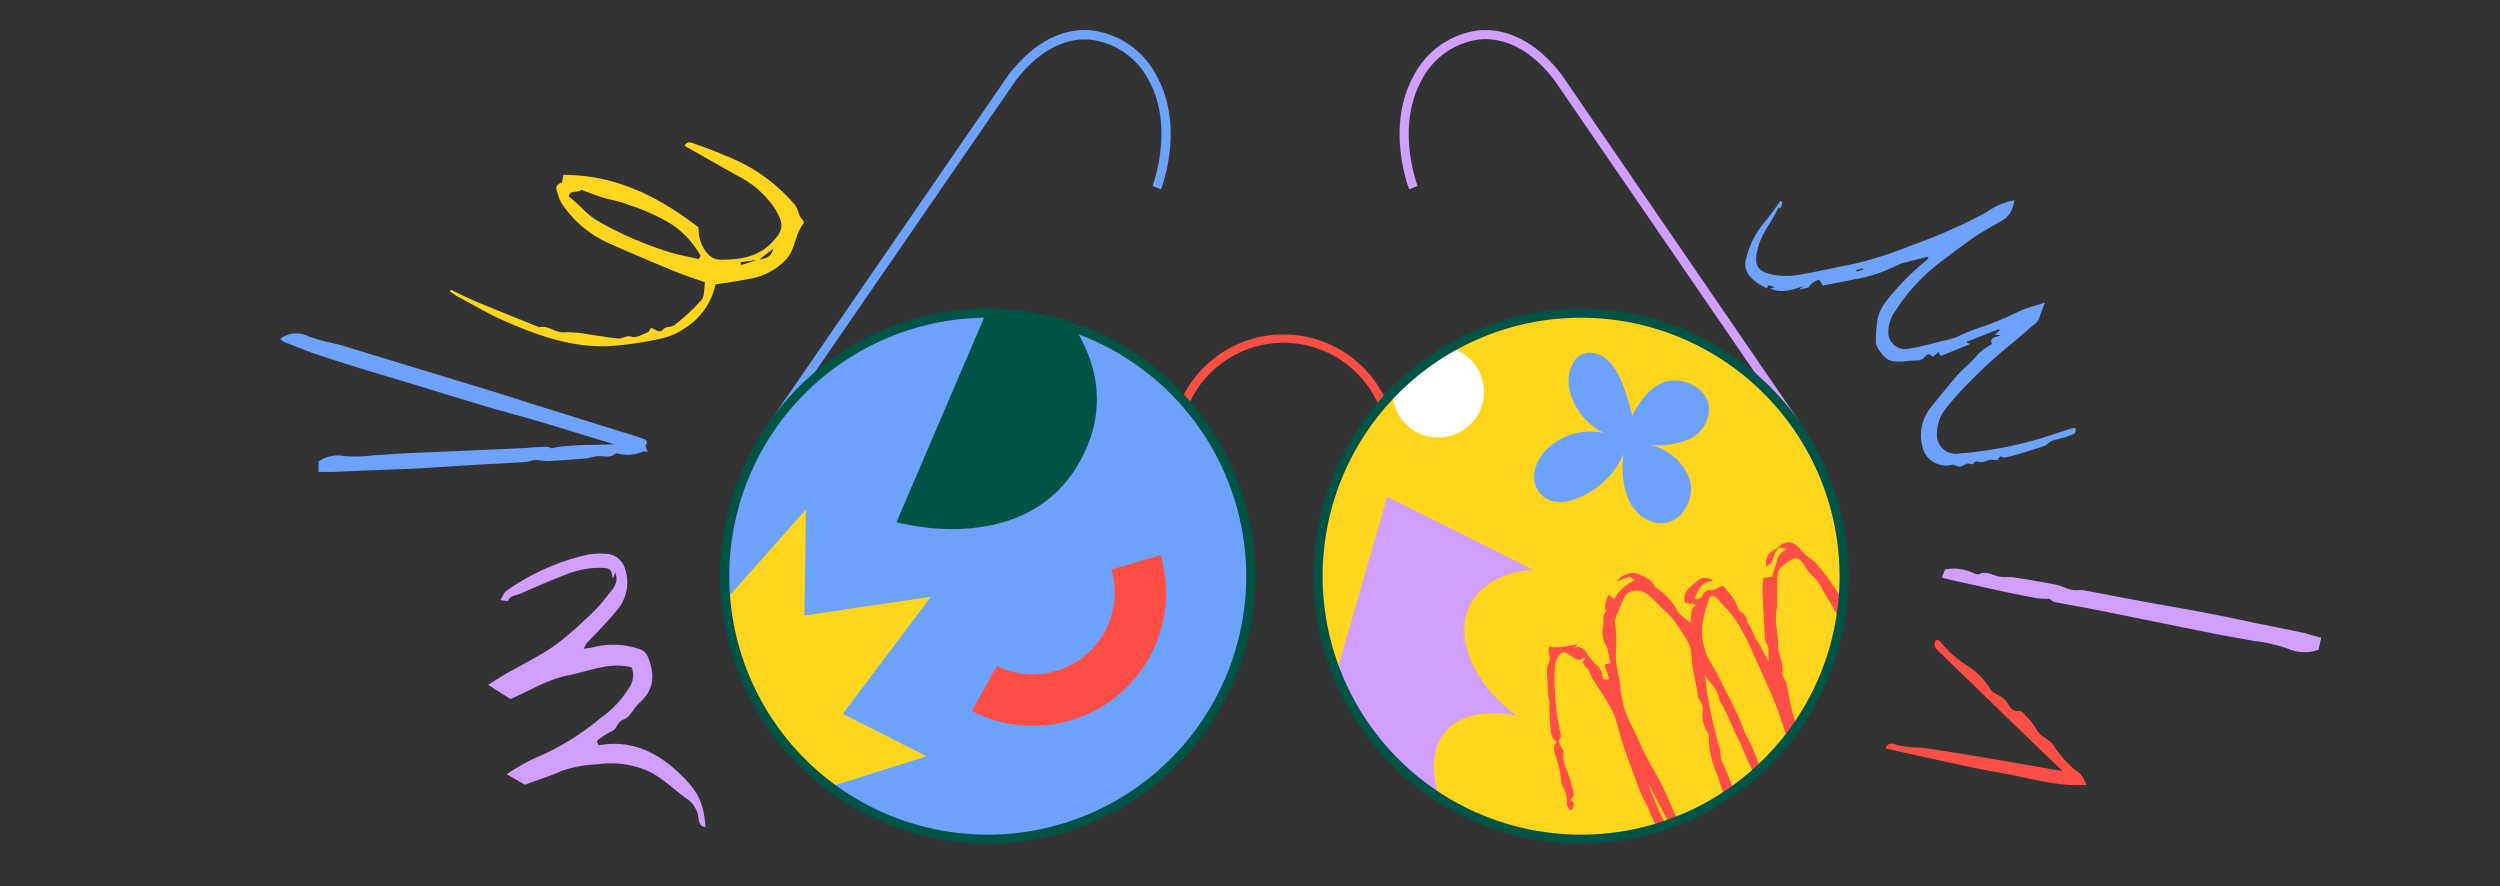 <svg id="Layer_1" data-name="Layer 1" xmlns="http://www.w3.org/2000/svg" viewBox="0 0 316 112"><rect x="0" y="0" width="316" height="112" fill="#333333" stroke="none"/><defs><clipPath id="clip-path"><circle class="cls-1" cx="124.86" cy="72.83" r="33.24"/></clipPath><clipPath id="clip-path-2"><circle class="cls-1" cx="199.85" cy="72.83" r="33.24"/></clipPath><style>.cls-1{fill:none}.cls-3{fill:#6ea2ff}.cls-4{fill:#005446}.cls-5{fill:#ffd61d}.cls-6{fill:#ff4e45}.cls-7{fill:#d09fff}.cls-8{clip-path:url(#clip-path-2)}</style></defs><g style="clip-path:url(#clip-path)"><path class="cls-3" d="M74.71 20.06h111.54V131.6H74.71z"/><path class="cls-4" d="M127.5 32.88L113.32 66s17.35 5 23.8-8.89-9.62-24.23-9.62-24.23z"/><path class="cls-5" d="M88.84 79.1l13.03-14.7-.2 13.4 15.98-2.36-11.13 14.79 10.6 5.37-19.91 6.26-5.23-10.47-3.14-12.29z"/></g><path class="cls-3" d="M97.08 55.64l-.94-.64 31.29-45.48c3-3.94 6.65-6 10.36-5.7a10.69 10.69 0 018.39 5.74c3.59 6.42.7 14 .58 14.37l-1.07-.42c0-.07 2.82-7.45-.51-13.39A9.56 9.56 0 00137.71 5c-3.3-.24-6.62 1.62-9.35 5.22z"/><path class="cls-6" d="M174.27 51.22a13.11 13.11 0 00-24-.13l-1-.48a14.25 14.25 0 0126 .16z"/><path class="cls-7" d="M226.5 53.93l-30-43.76c-2.71-3.58-6-5.44-9.33-5.2a9.56 9.56 0 00-7.47 5.15c-3.33 6-.54 13.32-.51 13.39l-1.07.42c-.12-.33-3-7.95.58-14.37a10.69 10.69 0 018.39-5.74c3.71-.26 7.37 1.76 10.34 5.68l30 43.78z"/><path class="cls-4" d="M124.86 106.64a33.81 33.81 0 1133.81-33.81 33.85 33.85 0 01-33.81 33.81zm0-66.48a32.67 32.67 0 1032.66 32.67 32.71 32.71 0 00-32.66-32.67z"/><g class="cls-8"><path class="cls-5" d="M140.91 19.31h144.9v147.86h-144.9z"/><circle cx="181.79" cy="49.53" r="5.78" style="fill:#fff"/><circle class="cls-1" cx="199.85" cy="72.83" r="33.24"/><path class="cls-6" d="M245.15 102.23a4 4 0 00-.51 0 1.82 1.82 0 00-.31.16 1.24 1.24 0 01-.23-.24c-.69-1.42-1.35-2.85-2-4.26s-1.34-2.56-2-3.85-1.39-2.83-2.08-4.25a1.58 1.58 0 01-.24-.73c0-.57-.37-.91-.6-1.34-.55-1-1.06-2.06-1.58-3.1s-1.08-2.12-1.6-3.19a4.75 4.75 0 01-.44-1.17 3.53 3.53 0 01.21-1.08l-.55.41c-.05 0-.13 0-.16-.07a31.53 31.53 0 00-2-3.81c-.68-1-1-2.13-2-2.93a8.37 8.37 0 01-1.13-1.54c-.77-1.09-1.31-.65-2.16-.06a8 8 0 00-.89.81 5 5 0 00-.24 1.09v3.7c-.45 1.58.16 3.15.08 4.74a9.16 9.16 0 00.48 2.14 5 5 0 01.1 1 2 2 0 00.36 1.37 1.44 1.44 0 01.18.53c.26 1.23.46 2.47.8 3.67.42 1.51.92 3 1.47 4.48.69 1.87 1.53 3.69 2.18 5.58 1 3 2.39 5.87 3.45 8.86.23.63.39 1.29.63 1.92a.92.92 0 01-.51 1.33c-.17-.14-.42-.25-.54-.45a25.19 25.19 0 01-1.72-3.19c-.58-1.47-1.38-2.85-1.94-4.33-1-2.69-1.89-5.44-2.8-8.18-.74-2.19-1.41-4.41-2.19-6.59-.51-1.41-1.16-2.78-1.76-4.16-.48-1.09-1-2.17-1.46-3.24a15.72 15.72 0 00-.92-1.89 14.68 14.68 0 00-2.22-3.37c-.48-.44-.88-1-1.33-1.41s-.85-.38-1 .2a19.42 19.42 0 00-.83 3.34 7.93 7.93 0 001.3 5c.53.87 1 1.79 1.44 2.71.65 1.27 1.29 2.55 1.9 3.84.3.64.49 1.32.79 2s.74 1.28 1 2c.94 2.39 1.84 4.79 2.75 7.19a15.55 15.55 0 011 3.79c.11 1 .45 1.87.63 2.81a5.48 5.48 0 01.1 1.71c-.05.32-.41.81-.67.84-.66.09-1.42.3-2-.39a15.46 15.46 0 01-1-1.28c-.7-1.15-1.39-2.3-2-3.49s-.94-2.3-1.57-3.35a24.74 24.74 0 01-1.7-4.47 11.6 11.6 0 01-1.12-4.85 1.24 1.24 0 00-.18-.64 4 4 0 01-.63-2.42 2 2 0 00-.43-1.74.67.67 0 01-.16-.45 30.23 30.23 0 00-.55-3c-.21-1-.19-2-.39-3a4.54 4.54 0 00-.71-1.47 29.35 29.35 0 00-1.67-2.45 12.08 12.08 0 00-1.05-1c-.58-.59-1.14-1.19-1.77-1.73a2.32 2.32 0 00-2.23-.53 1.57 1.57 0 00-.87.69 22.12 22.12 0 00-.93 2.11 5.77 5.77 0 00-.22.58c0 .12-.14.25-.12.35a14.94 14.94 0 01.16 3.89 9.88 9.88 0 00.29 2.71 20.48 20.48 0 01.33 2.37 12.72 12.72 0 001.32 4.19c.69 1.36 1.27 2.78 2 4.15.59 1.17 1.31 2.28 1.89 3.47.87 1.78 1.56 3.67 2.55 5.39a42.41 42.41 0 012.09 4.22c.53 1.25 1 2.55 1.43 3.78-.76.65-.82.65-1.37.13a4.39 4.39 0 01-.65-.71c-1.11-1.64-2.28-3.25-3.3-5a32.18 32.18 0 01-2.33-4.52c-.32-.79-.76-1.51-1.08-2.28-.55-1.3-1-2.62-1.5-4a43.09 43.09 0 01-1.41-4.39c-.53-2.3-1.94-4.09-3.16-6a7 7 0 01-.47-1.09.56.56 0 00-.12-.23 1.66 1.66 0 01-.71-.91l.34-.42c-.09 0-.18-.09-.2-.08a.93.93 0 01-1.3-.07c-.28-.21-.6-.37-.9-.56s-.6-.08-.83.21a2.73 2.73 0 00-.63 1.58 30.69 30.69 0 00.13 4.7 25.78 25.78 0 00.62 3.82c0 .12.06.29 0 .36-.4.52-.14.94.15 1.38a.79.79 0 01.19.53 3.69 3.69 0 00.45 2.26c.33.94.61 1.9.86 2.86.06.23-.11.52-.36.81l.45.62-.36.74c-.12 0-.24 0-.28-.1-.14-.22-.36-.47-.33-.67a3.9 3.9 0 00-.55-2.29 2.23 2.23 0 01-.19-.84 14.08 14.08 0 00-.72-3.08c-.15-.54-.37-1.11.2-1.64-.79-.5-.75-1.34-.83-2.07-.12-1-.06-1.92-.11-2.87 0-.38-.14-.76-.17-1.14-.07-1-.12-2.11-.15-3.17a1.05 1.05 0 01.16-.53 1.32 1.32 0 00.1-1.28 2.76 2.76 0 010-1c1.3.29 2.43-.16 3.66-.25-.08.06-.14.14-.22.19a.93.93 0 00-.28.19 1.31 1.31 0 011.59.68 9.51 9.51 0 001.14 1.41 2.27 2.27 0 01.91 1.86 2.79 2.79 0 00.34.09 2.66 2.66 0 00.4 0 1 1 0 000-.3c-.16-.5-.34-1-.54-1.58l.75-.19c-.12-.6-.22-1.14-.33-1.67a1.18 1.18 0 00-.14-.46 3.48 3.48 0 01-.42-2.63c.08-.61-.18-1.32.43-1.82 0 0-.18-.24-.18-.37a2.75 2.75 0 01.47-1.71l.65.59a5.55 5.55 0 012.62-2.4l-.64-.46-1.6.6a2.45 2.45 0 012.51-1c.86.38 1.82.68 2.27 1.65a.48.48 0 00.21.19 7.85 7.85 0 012.7 3 1.39 1.39 0 00.31.37c.38.33.77.63 1.25 1 .21-.77-.14-1.76.82-2.28h-.5v-.62c.12-.07.19-.15.22-.14a.73.73 0 001-.39 1.11 1.11 0 011.22-.68c.32 0 .67-.27 1.21-.51.3 0 .54.38.84.77a5.66 5.66 0 011.3 2.2.53.53 0 00.25.28 1.51 1.51 0 01.84 1.21c0 .21.22.38.31.58.2.39.38.78.57 1.18.05.11.05.26.13.35.73.92 1.1 2 1.76 3a7.23 7.23 0 01-.09-1.22 1.69 1.69 0 00-.3-1.15 2.45 2.45 0 01-.18-1.13c-.07-1.22-.13-2.44-.19-3.65 0-.64-.09-1.28-.09-1.92 0-.48.06-1 .1-1.51l1.11-.2c.2-.61.44-1.25.62-1.91a1.91 1.91 0 011.24-1.49c-.78-.39-1.07-.33-1.38.26a3.71 3.71 0 00-.32.8c-.17.61-.16.61-.87 1.08a1.87 1.87 0 01.48-1.75L225 69a1.47 1.47 0 012-.12c.46.38.82.86 1.26 1.27s.95.67 1.37 1.14a35.41 35.41 0 013.3 4.6c.17.26.38.5.57.75s.27.26.27.39c0 1 .82 1.44 1.3 2.11a1.48 1.48 0 01.27.4c.9 2.33 2.44 4.31 3.48 6.56.49 1.07.93 2.15 1.44 3.21.28.6.65 1.15 1 1.74a29.15 29.15 0 011.76 3.7 18.61 18.61 0 001.16 2c.22.43.37.89.56 1.33a4.71 4.71 0 00.62 1.14 8.57 8.57 0 011.07 2.14c.23.6.82 1.09.66 1.84a5.21 5.21 0 011.23 2.12 8.73 8.73 0 011.12 2.78 1.16 1.16 0 01.65.95c.31 1.18 1.06 2.16 1.43 3.32.14.42.43.79.61 1.2.51 1.13 1.06 2.24 1.49 3.4s.64 2.5 1.18 3.65c.34.73.1 1.49.48 2.21a7 7 0 01.46 2.14 2.44 2.44 0 01-.12.68c-.08.45-.15.9-.26 1.54-.29-1-.52-1.87-.78-2.71a10.65 10.65 0 00-.87-2.53 49.82 49.82 0 01-3.61-7.19c-.66-1.53-1.42-3-2.13-4.53s-1.51-3.2-2.26-4.8c-.1-.2-.18-.41-.3-.6a2 2 0 01-.26-2.08 2.09 2.09 0 000-.52zm-29.66-16.85l.15 1.14a54.41 54.41 0 001.76 8.18 6.91 6.91 0 01.12 1.35 6.65 6.65 0 01.44.82c.47 1.2 1 2.39 1.36 3.6.46 1.41 1.31 2.66 1.56 4.14 0 .13.2.23.3.35s.3.34.42.52c.51.82 1 1.63 1.49 2.47a1.5 1.5 0 001.3.81 4.1 4.1 0 00.09-.92 11.53 11.53 0 01-.33-2c.09-1.19-.62-2.1-.88-3.16s-.7-2.1-1-3.16a12.77 12.77 0 00-.88-2.38c-.7-1.3-1.13-2.72-1.8-4s-1.2-2.87-2-4.2a1.34 1.34 0 01-.26-.52c-.18-1.29-1.16-2.07-1.84-3.04zm-3.57 21.35l.33-.2c-1.33-2.5-2.56-5-3.93-7.53a42.12 42.12 0 003.6 7.73zm13.08 2.54c-.47.21-.35.51-.3.81.58-.08.58-.08.3-.81zm-38-6.62c0 .46.34.77-.17 1.2-.22.19 0 .85 0 1.32h.61c.35.69.7 1.37.1 2.18.74 0 .79.48 1 1l-.84 1 .87.63.46 1.37c-.86.46.09 1.27-.24 2.17-.5-1.35-1-2.49-1.35-3.67s-.51-2.23-.81-3.33c-.19-.69-.5-1.34-.71-2-.32-1.08-.26-1.17.78-1.54a3.35 3.35 0 00.3-.33z"/><path class="cls-6" d="M216.52 73.43c-2 .14-1.91 1.86-2.75 2.94l-.8-.25c-.33-1.29.68-1.93 1.41-2.53a1.49 1.49 0 012.14-.16zM189 111.81c.75.06.58.47.61 1z"/></g><g class="cls-8"><path class="cls-7" d="M164.9 99l10.44-36.2L193.8 72c-10.93.93-11.51 11.46-2.09 18.46-12.26-2.37-14.61 9.4-2.58 20.34z"/><circle class="cls-1" cx="199.85" cy="72.83" r="33.24"/></g><path class="cls-4" d="M199.85 106.64a33.81 33.81 0 1133.82-33.81 33.85 33.85 0 01-33.82 33.81zm0-66.48a32.67 32.67 0 1032.67 32.67 32.7 32.7 0 00-32.67-32.67z"/><path class="cls-6" d="M126 84.18A10.34 10.34 0 00140.48 72l6.22-1.84a16.81 16.81 0 01-23.86 19.7z"/><path class="cls-3" d="M203.15 45.47a3.44 3.44 0 00-2.57-.87c-1.92.3-2.62 2.8-2.19 4.69a8.17 8.17 0 004.38 5.47 7.82 7.82 0 00-7.12 1.89 5.18 5.18 0 00-1.74 3.46 3.2 3.2 0 002 3.14 4 4 0 001.93.19 10.41 10.41 0 007.38-6.07 10.91 10.91 0 00.57 5.67c.78 1.83 2.66 3.33 4.63 3.07 2.4-.32 3.84-3.24 3.15-5.55a6.92 6.92 0 00-5.34-4.38 10 10 0 005.24-.64 4.26 4.26 0 002.53-4.27c-.38-2.24-3.1-3.59-5.3-3.07-2.73.64-4.39 4.37-4.39 4.37s-1.14-5.5-3.16-7.1z"/><path class="cls-5" d="M57 36.62c1 .48 2 1 3.06 1.45 2.69 1.12 5.4 2.2 8.1 3.3 1.16-.3 2 .74 3.2.63a15.21 15.21 0 013.27.31c1.18.15 2.35.37 3.53.48.55.05 1-.47 1.7-.22.54.19 1.34-.31 2-.56.17-.06.26-.34.41-.54.53 0 1 .83 1.6.12.3-.33 1.05-.21 1.41-.52a25.82 25.82 0 003.38-3.14c.42-.49.31-1.43.46-2.24-1.38-.5-2.62-.9-3.82-1.39-1.88-.75-3.73-1.56-5.59-2.35-1-.42-2-.87-2.93-1.29A13.87 13.87 0 0171 25.71a5 5 0 01-.49-1.19c-.22-.59-.43-1.15.47-1.42.14-.05.14-.58.23-1 6.62 0 12.09 2.78 17.1 6.65a4.62 4.62 0 001.32 3.51 2.12 2.12 0 001.45.57c2.34 0 4.61-.28 6.4-2.09 1.59-1.6 1.66-2.38.48-4.36a12.44 12.44 0 00-4.86-4.23l-6.57-3.72c.39-.71.94-.37 1.33-.23 1.25.42 2.49.89 3.7 1.43a21.43 21.43 0 017 4.28 24.77 24.77 0 011.93 2c.43.56.42 1.4 1 1.91a.48.48 0 01.06.46c-1.06 1.31-1 3.13-2.09 4.41a8.23 8.23 0 01-4.88 2.58c-1.34.28-2.7.45-4.14.68a8.65 8.65 0 01-3.86 5.52 8.45 8.45 0 01-2.82 1.28 43.84 43.84 0 01-6.82 1c-4.73.2-9.1-1.38-13.34-3.26-2-.88-3.84-2-5.74-3-.37-.19-.71-.45-1-.67zm38.9-3.83c.85-.07 1.6-.29 1.85-1.35l-1.81 1.38-2.35.33.09.36zm-7.59 0l.25-.45a11.5 11.5 0 00-3.8-4.07 26.41 26.41 0 00-5.45-2.43c-1-.42-2.14-.57-3.2-.9-.86-.27-1.69-.6-2.63-.95-.32.44-1.49-.05-1.58.85.52.44.94.79 1.34 1.15a12.8 12.8 0 002 1.75 44.94 44.94 0 009.67 4.22c1.09.31 2.25.52 3.4.79z"/><path class="cls-7" d="M75.67 94.21c3.92-.73 7.16.75 9.88 3.24s3.38 4 3.63 7.06c-.76 0-.82-.61-.9-1.13a3.33 3.33 0 00-1.41-2.38c-1.68-1.16-3.08-2.66-5-3.56a11.71 11.71 0 00-6.33-.83 14.7 14.7 0 00-4.67.89c-1.46.64-3 1.12-4.51 1.69l-2.32-1.33a30.24 30.24 0 013.29-1.91 32.62 32.62 0 008.57-5.18A12.81 12.81 0 0079.47 87a2.74 2.74 0 00.37-2.64c-2.79-.74-5.39.5-8 1s-5 2-7.31 3l-2.83-1.8c.95-.59 1.76-1.11 2.59-1.59 1.84-1 3.76-2 5.51-3.15a36.18 36.18 0 004.1-3.45 21.46 21.46 0 002.83-3c.61-.81 1.56-1.62 1.05-3l-.32.75c-.2-1.18-.29-1.29-1.37-1.34a11.22 11.22 0 00-4.55.84c-1.93.75-3.84 1.56-5.72 2.41-.55.25-1.33.18-1.62.94a4.78 4.78 0 01-.95-.13c.3-.47.45-.94.77-1.16a28.67 28.67 0 0110.3-4.58 9.7 9.7 0 012.29-.1A2.58 2.58 0 0179 71.9a5.33 5.33 0 01-.91 5.1c-1.09 1.37-2.34 2.61-3.53 3.89A2.75 2.75 0 0073.8 82c.47-.08 1-.13 1.42-.25a10.31 10.31 0 015.48.25 1.7 1.7 0 011.21 1.08c.89 2.17.8 4.1-1.09 5.76-.73.64-1.17 1.83-2 2.11s-.79 1.17-1.5 1.47a11 11 0 00-1.89 1.24z"/><path class="cls-3" d="M223.37 36.45a6 6 0 01-2.05-1.38 2.38 2.38 0 01-.59-2.43 10.83 10.83 0 012.21-4.43 33.72 33.72 0 002.07-2.8l.28.12c-.06.25-.12.7-.19.71-.49 0-.49.42-.64.69-.83 1.52-1.94 2.88-2.32 4.65s-.23 2.75 2.11 3.17a9.58 9.58 0 003.07 0c2.25-.38 4.47-.91 6.72-1.33a48.36 48.36 0 007.62-2.42 67.33 67.33 0 009.48-4.2 8.45 8.45 0 012.79-1.33l.7-.16a7.48 7.48 0 01-.41 1.35 2.77 2.77 0 01-.83 1c-1.18.75-2.45 1.38-3.61 2.16-1.46 1-2.87 2.06-4.27 3.14a23.49 23.49 0 00-5.89 6.28 4.55 4.55 0 00-.94 2.63 2.12 2.12 0 002.4 2.23c1.49-.21 2.95-.61 4.41-1a8.83 8.83 0 001.94-.54 22.72 22.72 0 013-1.22c1-.32 2-.74 3-1.15.82-.35 1.6-.79 2.44-1.11s1.64-.52 2.63-.82a19.44 19.44 0 00-.72 1.86 1.83 1.83 0 01-.8 1c-1.18 1-2.27 2-3.45 2.92a56.8 56.8 0 00-4.68 4.36 35.58 35.58 0 00-2.95 3.31 4.91 4.91 0 00-1.06 3.07 2.37 2.37 0 002.76 2.55 49.94 49.94 0 0010.62-2l3.35-1.09a6.41 6.41 0 01.73-.17c.28.79-.38.87-.73 1-.71.29-1.5.41-2.22.67-.35.13-.61.51-1 .64-1 .36-2.08.66-3.13 1-.62.18-1.24.34-1.87.46-.16 0-.38-.16-.53-.12s-.21.33-.36.4-.34 0-.52 0a1.29 1.29 0 00-.47 0 7.25 7.25 0 01-.9.29c-.34 0-.93-.16-1 0-.26.47-.5.18-.81.18s-.64.36-1 .39-.68-.3-1-.24a3.07 3.07 0 01-3.83-2.58 5.56 5.56 0 011.15-4.68q1.57-2 3.18-3.88c.78-.94 1.77-1.65 2.54-2.59a7 7 0 011.63-1.31c.28-.17.46-.22.22-.56 0 0 .13-.33.26-.41a6.53 6.53 0 011-.33l-.76-.12.62-.52-.09-.16-4.05 1.58v.14c0 .03.06 0 .09.05l.37.09-3.75 1.53-.35-.49-.25.24-.47.39c-.52-.71-.8-.17-1.19.18a1.33 1.33 0 01-.86.25c-1.19 0-2.39.4-3.57-.11a4.21 4.21 0 01-1.53-2 16.2 16.2 0 01.21-3.13 5.52 5.52 0 011.15-2.32 31.84 31.84 0 015-5.08.62.62 0 00.26-.5l-.48.14c-.8.2-1.61.39-2.41.61a4.93 4.93 0 00-1.06.37 19.07 19.07 0 01-5.5 1.79c-1.29.27-2.6.51-3.89.76-.19-.32-.31-.78-.64-.7a3.22 3.22 0 00-1 .7c-.08.06-.1.22-.18.25-.32.09-.64.15-1.21.28l.58-.46c-1.37.49-2.74.94-4.19.31l.56-.18c-.53-.12-.85-.48-.95.16zm11.26-2.34l.06.23.84-.28-.06-.14z"/><path class="cls-7" d="M293.4 80.61l-.33 1.51a5.16 5.16 0 01-3.86-.12 20 20 0 00-4.42-1c-1.79-.35-3.59-.63-5.38-1-4.42-.88-8.84-1.79-13.25-2.68-1.15-.23-2.29-.45-3.44-.66s-2-.36-3.06-.57c-.22-.05-.42-.28-.6-.4a12.3 12.3 0 01-1.58-.08c-1.38-.24-2.75-.52-4.12-.81q-3.78-.83-7.55-1.68a1.81 1.81 0 01-.35-.14l.4-1a5.82 5.82 0 013.62.47c.2.09.5.21.66.13.82-.4 1.51 0 2.27.23s1.46.07 2.19.18c1.79.28 3.58.58 5.36.93.64.13 1.23.48 1.86.62s1 0 1.54.07c2.59.47 5.18 1 7.77 1.46 2.86.53 5.72 1 8.58 1.57 1.91.36 3.8.79 5.71 1.18l5.93 1.2c.65.22 1.34.41 2.05.59z"/><path class="cls-6" d="M263.75 99.22c-3.88.23-7.24-.91-10.67-1.5-1.7-.28-3.4-.62-5.08-1-2.28-.47-4.55-1-6.81-1.48l-2.86-.65a.82.82 0 011.09-.54c1.45.53 3 .35 4.45.59q4 .61 7.95 1.29c2.86.48 5.72 1 8.92 1.53-.86-.8-1.47-1.37-2.07-1.95l-13.54-13.1a2.4 2.4 0 01-.59-.76c-.07-.19.06-.49.11-.73.19 0 .48 0 .57.16a15 15 0 003.59 3.17 8.6 8.6 0 012.75 2.84c.24.47.94.67 1.41 1a2.85 2.85 0 01.76.75c.36.62.66 1.17 1.53 1 .28 0 .64.46.91.76a6.49 6.49 0 011.2 1.52c.5 1.09 1.79 1.29 2.28 2.23a13.49 13.49 0 002 2.39c.38.45.94.72 1.36 1.14a7 7 0 01.74 1.34z"/><path class="cls-3" d="M81.87 57.12c-.13-.39-.33-.7-.25-.83.35-.55-.05-.74-.4-.86-.89-.33-1.81-.59-2.72-.87l-9.28-2.9C67 51 64.7 50.21 62.43 49.52q-9.84-3-19.69-6a29.38 29.38 0 01-3.76-1 3.28 3.28 0 00-3.57.33 2.58 2.58 0 00.51.37c1.25.5 2.49 1 3.75 1.45 2.07.7 4.16 1.35 6.25 2s4.27 1.28 6.4 1.93c3 .91 6 1.85 9 2.74 2.34.7 4.71 1.3 7.05 2 3.1.93 6.2 1.89 9.29 2.83l-3.06.07c-1.19 0-2.38.09-3.57.18a10.81 10.81 0 00-1.33.25 1.49 1.49 0 00-.58-.2c-.88 0-1.76.1-2.64.15l-3 .15-11.48.49c-1.56.07-3.11.2-4.66.28a17.89 17.89 0 01-3.86.1 4.32 4.32 0 00-3.22.69v1.32h1.8l5.15-.22c1.66-.07 3.31-.1 5-.19 2.48-.13 4.95-.31 7.43-.46 2.24-.13 4.48-.23 6.72-.38.44 0 .86-.24 1.29-.25s1.12.15 1.67.12c1.55-.07 3.09-.18 4.63-.32.62-.05 1.24-.31 1.85-.3s1.33.23 1.93-.27c.12-.1.38-.06.57 0a4.89 4.89 0 003-.32c.17-.01.36.02.57.06z"/></svg>
